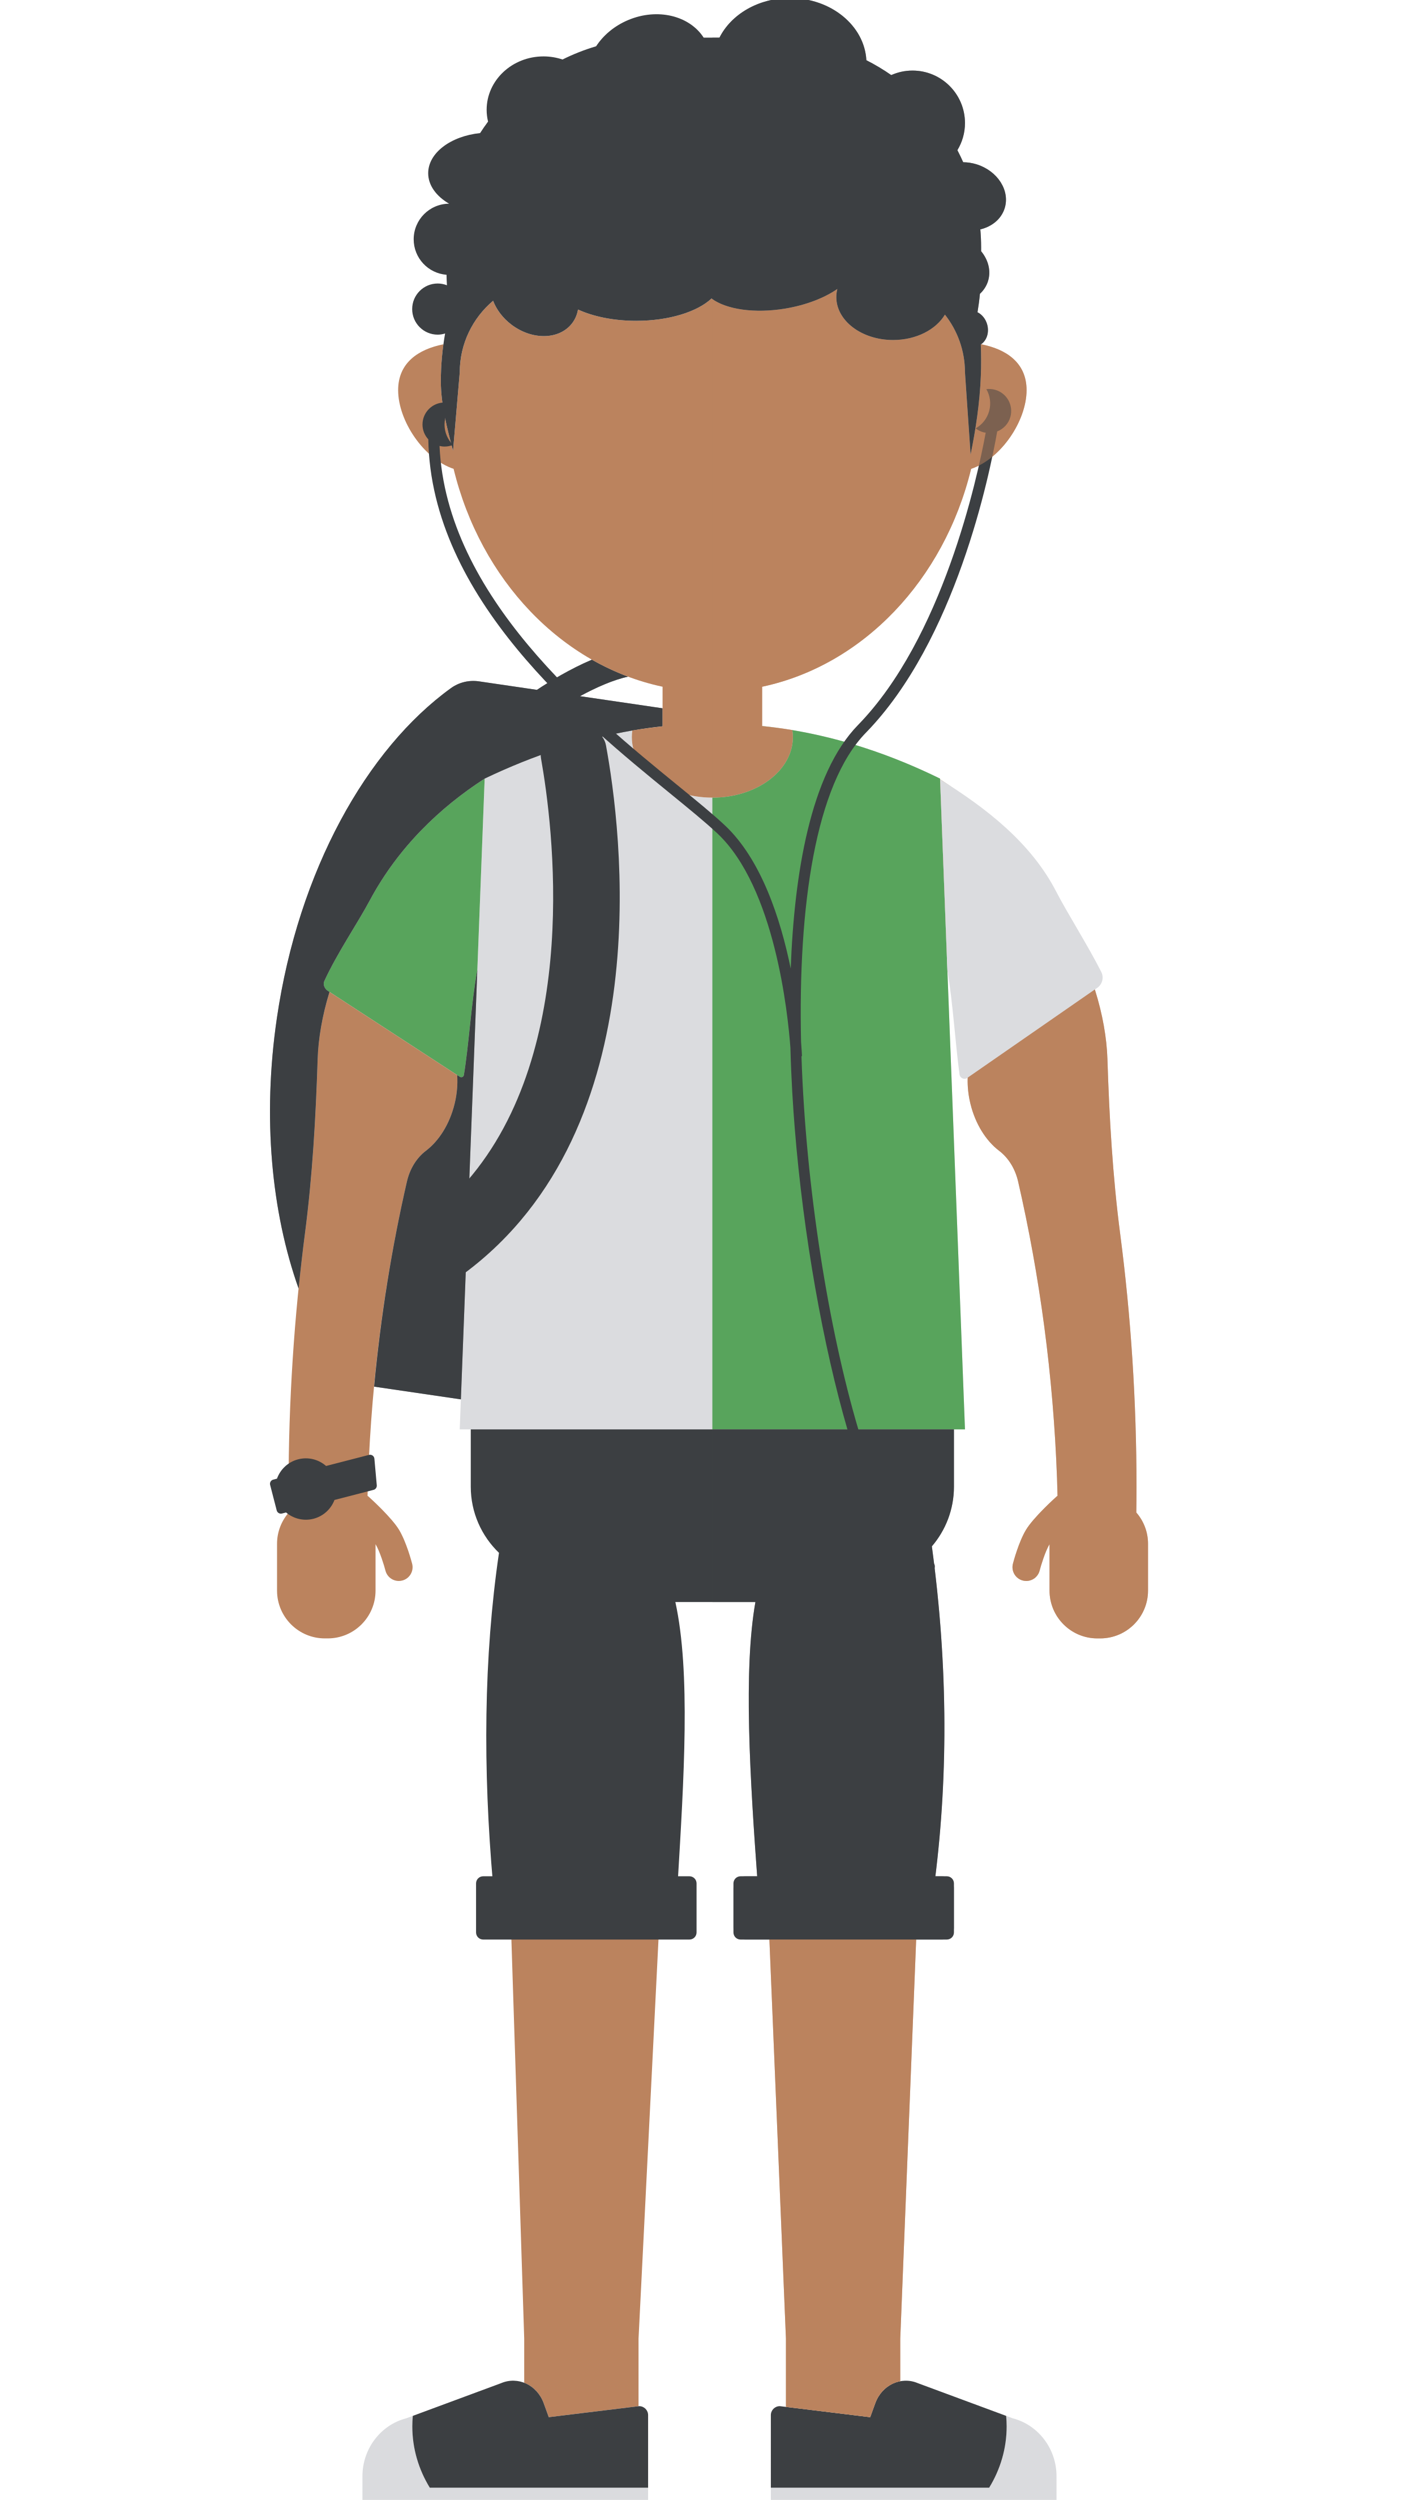 <?xml version="1.0" encoding="UTF-8" standalone="no"?>
<!-- Created with Inkscape (http://www.inkscape.org/) -->

<svg
   xmlns:dc="http://purl.org/dc/elements/1.1/"
   xmlns:cc="http://creativecommons.org/ns#"
   xmlns:rdf="http://www.w3.org/1999/02/22-rdf-syntax-ns#"
   xmlns:svg="http://www.w3.org/2000/svg"
   xmlns="http://www.w3.org/2000/svg"
   xmlns:sodipodi="http://sodipodi.sourceforge.net/DTD/sodipodi-0.dtd"
   xmlns:inkscape="http://www.inkscape.org/namespaces/inkscape"
   width="155.319mm"
   height="274.324mm"
   viewBox="0 0 155.319 274.324"
   version="1.1"
   id="svg13545"
   inkscape:version="0.92.5 (2060ec1f9f, 2020-04-08)"
   sodipodi:docname="boy-intro.svg">
  <defs
     id="defs13539">
    <clipPath
       id="clipPath9151"
       clipPathUnits="userSpaceOnUse">
      <path
         inkscape:connector-curvature="0"
         id="path9149"
         d="M 0,1080 H 1920 V 0 H 0 Z" />
    </clipPath>
    <clipPath
       id="clipPath11905"
       clipPathUnits="userSpaceOnUse">
      <path
         inkscape:connector-curvature="0"
         id="path11903"
         d="M 0,1080 H 1920 V 0 H 0 Z" />
    </clipPath>
    <clipPath
       id="clipPath11889"
       clipPathUnits="userSpaceOnUse">
      <path
         inkscape:connector-curvature="0"
         id="path11887"
         d="M 0,1080 H 1920 V 0 H 0 Z" />
    </clipPath>
    <clipPath
       id="clipPath11873"
       clipPathUnits="userSpaceOnUse">
      <path
         inkscape:connector-curvature="0"
         id="path11871"
         d="M 0,1080 H 1920 V 0 H 0 Z" />
    </clipPath>
    <clipPath
       id="clipPath11857"
       clipPathUnits="userSpaceOnUse">
      <path
         inkscape:connector-curvature="0"
         id="path11855"
         d="M 0,1080 H 1920 V 0 H 0 Z" />
    </clipPath>
    <clipPath
       id="clipPath11841"
       clipPathUnits="userSpaceOnUse">
      <path
         inkscape:connector-curvature="0"
         id="path11839"
         d="M 0,1080 H 1920 V 0 H 0 Z" />
    </clipPath>
    <clipPath
       id="clipPath11825"
       clipPathUnits="userSpaceOnUse">
      <path
         inkscape:connector-curvature="0"
         id="path11823"
         d="M 0,1080 H 1920 V 0 H 0 Z" />
    </clipPath>
    <clipPath
       id="clipPath11809"
       clipPathUnits="userSpaceOnUse">
      <path
         inkscape:connector-curvature="0"
         id="path11807"
         d="M 0,1080 H 1920 V 0 H 0 Z" />
    </clipPath>
    <clipPath
       id="clipPath11793"
       clipPathUnits="userSpaceOnUse">
      <path
         inkscape:connector-curvature="0"
         id="path11791"
         d="M 0,1080 H 1920 V 0 H 0 Z" />
    </clipPath>
    <clipPath
       id="clipPath11921"
       clipPathUnits="userSpaceOnUse">
      <path
         inkscape:connector-curvature="0"
         id="path11919"
         d="M 0,1080 H 1920 V 0 H 0 Z" />
    </clipPath>
    <clipPath
       id="clipPath9755"
       clipPathUnits="userSpaceOnUse">
      <path
         inkscape:connector-curvature="0"
         id="path9753"
         d="M 0,1080 H 1920 V 0 H 0 Z" />
    </clipPath>
    <clipPath
       id="clipPath9775"
       clipPathUnits="userSpaceOnUse">
      <path
         inkscape:connector-curvature="0"
         id="path9773"
         d="M 428.806,1041.99 H 573.461 V 741.647 H 428.806 Z" />
    </clipPath>
    <clipPath
       id="clipPath9795"
       clipPathUnits="userSpaceOnUse">
      <path
         inkscape:connector-curvature="0"
         id="path9793"
         d="m 428.806,971.741 h 87.985 V 764.156 h -87.985 z" />
    </clipPath>
    <clipPath
       id="clipPath9831"
       clipPathUnits="userSpaceOnUse">
      <path
         inkscape:connector-curvature="0"
         id="path9829"
         d="m 448.807,370.581 h 59.979 V 196.656 h -59.979 z" />
    </clipPath>
    <clipPath
       id="clipPath9851"
       clipPathUnits="userSpaceOnUse">
      <path
         inkscape:connector-curvature="0"
         id="path9849"
         d="m 450.224,210.643 h 98.375 v -39.091 h -98.375 z" />
    </clipPath>
    <clipPath
       id="clipPath9867"
       clipPathUnits="userSpaceOnUse">
      <path
         inkscape:connector-curvature="0"
         id="path9865"
         d="m 428.806,551.682 h 92.688 V 365.133 h -92.688 z" />
    </clipPath>
    <clipPath
       id="clipPath9915"
       clipPathUnits="userSpaceOnUse">
      <path
         inkscape:connector-curvature="0"
         id="path9913"
         d="m 533.73,603.675 h 46.456 V 584.042 H 533.73 Z" />
    </clipPath>
    <clipPath
       id="clipPath9939"
       clipPathUnits="userSpaceOnUse">
      <path
         inkscape:connector-curvature="0"
         id="path9937"
         d="m 532.503,584.042 h 46.833 V 481.649 h -46.833 z" />
    </clipPath>
    <clipPath
       id="clipPath9963"
       clipPathUnits="userSpaceOnUse">
      <path
         inkscape:connector-curvature="0"
         id="path9961"
         d="M 428.806,795.515 H 464.82 V 754.633 H 428.806 Z" />
    </clipPath>
    <clipPath
       id="clipPath9459"
       clipPathUnits="userSpaceOnUse">
      <path
         inkscape:connector-curvature="0"
         id="path9457"
         d="M 0,1080 H 1920 V 0 H 0 Z" />
    </clipPath>
    <clipPath
       id="clipPath9495"
       clipPathUnits="userSpaceOnUse">
      <path
         inkscape:connector-curvature="0"
         id="path9493"
         d="M 608.61,751.918 H 730.68 V 522.011 H 608.61 Z" />
    </clipPath>
    <clipPath
       id="clipPath9531"
       clipPathUnits="userSpaceOnUse">
      <path
         inkscape:connector-curvature="0"
         id="path9529"
         d="m 825.547,649.401 h 56.09 V 447.715 h -56.09 z" />
    </clipPath>
    <clipPath
       id="clipPath9599"
       clipPathUnits="userSpaceOnUse">
      <path
         inkscape:connector-curvature="0"
         id="path9597"
         d="M 746.163,867.139 H 843.87 V 709.038 h -97.707 z" />
    </clipPath>
    <clipPath
       id="clipPath9615"
       clipPathUnits="userSpaceOnUse">
      <path
         inkscape:connector-curvature="0"
         id="path9613"
         d="m 746.163,512.683 h 75.124 V 354.112 h -75.124 z" />
    </clipPath>
    <clipPath
       id="clipPath9631"
       clipPathUnits="userSpaceOnUse">
      <path
         inkscape:connector-curvature="0"
         id="path9629"
         d="m 763.899,354.112 h 45.643 V 205.66 h -45.643 z" />
    </clipPath>
    <clipPath
       id="clipPath9647"
       clipPathUnits="userSpaceOnUse">
      <path
         inkscape:connector-curvature="0"
         id="path9645"
         d="m 746.163,957.559 h 91.302 V 815.652 h -91.302 z" />
    </clipPath>
  </defs>
  <sodipodi:namedview
     id="base"
     pagecolor="#ffffff"
     bordercolor="#666666"
     borderopacity="1.0"
     inkscape:pageopacity="0.0"
     inkscape:pageshadow="2"
     inkscape:zoom="0.49497475"
     inkscape:cx="282.34196"
     inkscape:cy="443.1516"
     inkscape:document-units="mm"
     inkscape:current-layer="layer1"
     showgrid="false"
     inkscape:window-width="1920"
     inkscape:window-height="1043"
     inkscape:window-x="1920"
     inkscape:window-y="0"
     inkscape:window-maximized="1" />
  <g
     inkscape:label="Layer 1"
     inkscape:groupmode="layer"
     id="layer1"
     transform="translate(-541.717,-81.283)">
    <g
       transform="matrix(0.353,0,0,-0.353,356.514,419.088)"
       id="g9453">
      <g
         clip-path="url(#clipPath9459)"
         id="g9455">
        <g
           transform="translate(877.992,486.849)"
           id="g9461">
          <path
             inkscape:connector-curvature="0"
             id="path9463"
             style="fill:#bb835e;fill-opacity:1;fill-rule:nonzero;stroke:none"
             d="m 0,0 c 0.037,2.647 0.062,5.3 0.062,7.964 0,26.504 -1.729,52.998 -5.066,78.549 -2.36,18.068 -3.391,36.258 -3.978,54.469 -0.207,6.434 -1.466,13.803 -3.853,21.404 -4.27,13.599 -11.079,24.553 -17.764,29.756 -6.328,15.076 -17.267,27.567 -30.914,36.045 v -49.016 c 3.666,-8.527 7.096,-17.354 10.291,-26.43 1.243,-3.529 1.123,-7.339 -0.052,-10.89 -1.403,-4.235 -1.616,-9.461 -0.305,-14.83 1.55,-6.346 4.894,-11.541 8.902,-14.583 3.077,-2.335 5.061,-5.819 5.927,-9.584 6.702,-29.149 10.937,-60.156 12.101,-92.376 0.064,-1.771 0.107,-3.536 0.151,-5.299 -0.095,-0.073 -0.198,-0.131 -0.289,-0.213 -0.736,-0.661 -7.251,-6.575 -9.527,-10.37 -2.266,-3.777 -3.876,-9.841 -4.052,-10.519 -0.594,-2.292 0.782,-4.629 3.072,-5.223 0.36,-0.093 0.723,-0.139 1.079,-0.139 1.905,0 3.643,1.279 4.146,3.208 0.392,1.511 1.709,5.913 3.084,8.225 v -14.414 c 0,-8.212 6.656,-14.868 14.867,-14.868 h 0.895 c 8.211,0 14.868,6.656 14.868,14.868 V -9.732 C 3.645,-6.007 2.265,-2.609 0,0" />
        </g>
        <g
           transform="translate(730.68,731.222)"
           id="g9465">
          <path
             inkscape:connector-curvature="0"
             id="path9467"
             style="fill:#dbdcdf;fill-opacity:1;fill-rule:nonzero;stroke:none"
             d="m 0,0 c -3.131,-0.34 -6.265,-0.777 -9.401,-1.317 3.136,0.54 6.27,0.946 9.401,1.286 z" />
        </g>
        <g
           transform="translate(761.646,731.312)"
           id="g9469">
          <path
             inkscape:connector-curvature="0"
             id="path9471"
             style="fill:#dbdcdf;fill-opacity:1;fill-rule:nonzero;stroke:none"
             d="m 0,0 v -0.033 c 3.129,-0.324 6.257,-0.715 9.381,-1.24 0.108,-0.711 0.177,-1.431 0.177,-2.164 0,-10.403 -11.211,-18.837 -25.041,-18.837 -13.83,0 -25.041,8.434 -25.041,18.837 0,0.686 0.055,1.362 0.15,2.029 -15.242,-2.624 -30.545,-7.597 -45.91,-14.946 l -7.754,-202.275 H 63.072 L 55.318,-16.354 C 36.971,-7.354 18.532,-1.914 0,0" />
        </g>
        <g
           transform="translate(668.901,622.801)"
           id="g9473">
          <path
             inkscape:connector-curvature="0"
             id="path9475"
             style="fill:#58a45c;fill-opacity:1;fill-rule:nonzero;stroke:none"
             d="m 0,0 c 1.5,8.765 2.302,22.562 4.18,32.637 l 2.281,59.519 c 0.007,0.003 0.013,0.006 0.019,0.009 v 0.011 C -7.449,83.187 -20.444,70.805 -29.29,54.26 -33.056,47.215 -39.435,37.891 -43.413,29.221 c -0.463,-1.012 0.04,-2.212 0.908,-2.908 L -1.327,-0.493 C -0.839,-0.884 -0.105,-0.616 0,0" />
        </g>
        <g
           transform="translate(627.107,648.651)"
           id="g9477">
          <path
             inkscape:connector-curvature="0"
             id="path9479"
             style="fill:#bb835e;fill-opacity:1;fill-rule:nonzero;stroke:none"
             d="m 0,0 c -2.269,-7.394 -3.478,-14.552 -3.68,-20.82 -0.587,-18.212 -1.617,-36.402 -3.977,-54.47 -3.338,-25.55 -5.067,-52.044 -5.067,-78.548 0,-2.663 0.026,-5.317 0.063,-7.964 -2.265,-2.61 -3.646,-6.007 -3.646,-9.733 v -14.533 c 0,-8.212 6.657,-14.868 14.869,-14.868 h 0.894 c 8.211,0 14.868,6.656 14.868,14.868 v 14.414 c 1.374,-2.312 2.692,-6.715 3.084,-8.225 0.502,-1.929 2.24,-3.207 4.145,-3.207 0.357,0 0.719,0.044 1.08,0.138 2.29,0.594 3.665,2.931 3.071,5.223 -0.176,0.678 -1.786,6.742 -4.051,10.519 -2.277,3.794 -8.792,9.708 -9.528,10.371 -0.09,0.082 -0.193,0.139 -0.289,0.211 0.044,1.764 0.088,3.529 0.152,5.299 1.164,32.221 5.399,63.227 12.101,92.378 0.866,3.763 2.849,7.248 5.926,9.583 4.008,3.042 7.353,8.238 8.902,14.583 0.752,3.077 0.988,6.102 0.8,8.926 z" />
        </g>
        <g
           transform="translate(667.574,622.308)"
           id="g9481">
          <path
             inkscape:connector-curvature="0"
             id="path9483"
             style="fill:#3c3f42;fill-opacity:1;fill-rule:nonzero;stroke:none"
             d="m 0,0 -0.75,0.488 c 0.188,-2.824 -0.048,-5.849 -0.8,-8.926 -1.549,-6.345 -4.893,-11.541 -8.902,-14.583 -3.076,-2.335 -5.06,-5.819 -5.926,-9.583 -4.691,-20.404 -8.141,-41.733 -10.208,-63.736 L 0.392,-100.297 5.506,33.13 C 3.629,23.055 2.827,9.258 1.327,0.493 1.221,-0.123 0.487,-0.391 0,0" />
        </g>
        <g
           transform="translate(705.012,740.572)"
           id="g9485">
          <path
             inkscape:connector-curvature="0"
             id="path9487"
             style="fill:#3c3f42;fill-opacity:1;fill-rule:nonzero;stroke:none"
             d="M 0,0 C 4.896,2.653 10.331,5.087 14.97,6.067 11.078,7.523 7.31,9.287 3.694,11.347 -3.199,8.427 -9.625,4.474 -13.399,1.965 l -18.03,2.644 c -3.059,0.449 -6.182,-0.287 -8.689,-2.096 -26.23,-18.93 -47.428,-56.786 -54.14,-102.553 -4.543,-30.969 -1.672,-60.353 6.752,-84.077 0.575,5.672 1.214,11.315 1.944,16.907 2.36,18.067 3.39,36.257 3.978,54.469 0.202,6.268 1.411,13.426 3.679,20.82 l -0.711,0.463 c -0.868,0.696 -1.372,1.896 -0.908,2.908 3.978,8.67 10.357,17.994 14.123,25.039 8.845,16.545 21.841,28.927 35.77,37.916 v -0.011 c 15.359,7.344 30.655,12.314 45.891,14.938 0.024,0.004 0.049,0.007 0.073,0.011 3.115,0.534 6.226,0.969 9.335,1.307 v 5.585 z" />
        </g>
        <g
           id="g9489">
          <g
             id="g9491" />
          <g
             id="g9507">
            <g
               style="opacity:0.5"
               id="g9505"
               clip-path="url(#clipPath9495)">
              <g
                 id="g9499"
                 transform="translate(667.574,622.308)">
                <path
                   inkscape:connector-curvature="0"
                   id="path9497"
                   style="fill:#3c3f42;fill-opacity:1;fill-rule:nonzero;stroke:none"
                   d="m 0,0 -0.75,0.488 c 0.188,-2.824 -0.048,-5.849 -0.8,-8.926 -1.549,-6.345 -4.893,-11.541 -8.902,-14.583 -3.076,-2.335 -5.06,-5.819 -5.926,-9.583 -4.691,-20.404 -8.141,-41.733 -10.208,-63.736 L 0.392,-100.297 5.506,33.13 C 3.629,23.055 2.827,9.258 1.327,0.493 1.221,-0.123 0.487,-0.391 0,0" />
              </g>
              <g
                 id="g9503"
                 transform="translate(705.012,740.572)">
                <path
                   inkscape:connector-curvature="0"
                   id="path9501"
                   style="fill:#3c3f42;fill-opacity:1;fill-rule:nonzero;stroke:none"
                   d="M 0,0 C 4.896,2.653 10.331,5.087 14.97,6.067 11.078,7.523 7.31,9.287 3.694,11.347 -3.199,8.427 -9.625,4.474 -13.399,1.965 l -18.03,2.644 c -3.059,0.449 -6.182,-0.287 -8.689,-2.096 -26.23,-18.93 -47.428,-56.786 -54.14,-102.553 -4.543,-30.969 -1.672,-60.353 6.752,-84.077 0.575,5.672 1.214,11.315 1.944,16.907 2.36,18.067 3.39,36.257 3.978,54.469 0.202,6.268 1.411,13.426 3.679,20.82 l -0.711,0.463 c -0.868,0.696 -1.372,1.896 -0.908,2.908 3.978,8.67 10.357,17.994 14.123,25.039 8.845,16.545 21.841,28.927 35.77,37.916 v -0.011 c 15.359,7.344 30.655,12.314 45.891,14.938 0.024,0.004 0.049,0.007 0.073,0.011 3.115,0.534 6.226,0.969 9.335,1.307 v 5.585 z" />
              </g>
            </g>
          </g>
        </g>
        <g
           transform="translate(829.719,849.957)"
           id="g9509">
          <path
             inkscape:connector-curvature="0"
             id="path9511"
             style="fill:#bb835e;fill-opacity:1;fill-rule:nonzero;stroke:none"
             d="m 0,0 c -0.029,-0.02 -0.054,-0.046 -0.084,-0.065 0.118,-3.176 0.142,-6.408 0.012,-9.7 -0.338,-8.56 -1.606,-16.808 -3.183,-24.54 l -1.747,25.53 c 0,6.795 -2.343,13.031 -6.238,17.989 -2.761,-4.651 -8.929,-7.897 -16.11,-7.897 -9.755,0 -17.663,5.98 -17.663,13.354 0,0.86 0.117,1.698 0.323,2.512 -3.989,-2.758 -9.672,-5.002 -16.179,-6.09 -9.682,-1.62 -18.47,-0.234 -22.949,3.125 -4.388,-4.118 -13.218,-6.938 -23.418,-6.938 -7.016,0 -13.375,1.341 -18.1,3.512 -0.263,-1.524 -0.851,-2.963 -1.802,-4.222 -3.909,-5.184 -12.355,-5.405 -18.863,-0.497 -2.729,2.059 -4.673,4.696 -5.735,7.443 C -158.075,8.165 -162.11,0.17 -162.11,-8.775 l -2.08,-24.31 c -1.754,6.589 -3.793,14.183 -3.793,21.585 0,3.917 0.293,7.746 0.804,11.488 -7.865,-1.552 -14.084,-5.793 -14.084,-14.249 0,-9.563 7.947,-21.356 17.244,-24.466 8.384,-34.476 33.579,-61.049 64.98,-67.724 v -12.315 c -3.134,-0.339 -6.269,-0.747 -9.408,-1.287 -0.095,-0.667 -0.15,-1.343 -0.15,-2.029 0,-10.403 11.211,-18.837 25.041,-18.837 13.829,0 25.041,8.434 25.041,18.837 0,0.733 -0.069,1.453 -0.177,2.164 -3.124,0.525 -6.252,0.916 -9.381,1.24 v 12.227 c 31.401,6.675 56.595,33.248 64.979,67.724 9.298,3.11 17.244,14.903 17.244,24.466 C 14.15,-5.781 7.896,-1.541 0,0" />
        </g>
        <g
           transform="translate(761.646,731.306)"
           id="g9513">
          <path
             inkscape:connector-curvature="0"
             id="path9515"
             style="fill:#58a45c;fill-opacity:1;fill-rule:nonzero;stroke:none"
             d="M 0,0 V -0.027 C 3.051,-0.343 6.101,-0.727 9.147,-1.233 6.101,-0.726 3.052,-0.315 0,0" />
        </g>
        <g
           transform="translate(771.027,730.034)"
           id="g9517">
          <path
             inkscape:connector-curvature="0"
             id="path9519"
             style="fill:#58a45c;fill-opacity:1;fill-rule:nonzero;stroke:none"
             d="m 0,0 c 0.108,-0.709 0.177,-1.428 0.177,-2.16 0,-10.403 -11.212,-18.837 -25.041,-18.837 V -217.351 H 53.69 L 45.937,-15.077 C 30.688,-7.597 15.376,-2.583 0,0" />
        </g>
        <g
           transform="translate(867.094,654.869)"
           id="g9521">
          <path
             inkscape:connector-curvature="0"
             id="path9523"
             style="fill:#dbdcdf;fill-opacity:1;fill-rule:nonzero;stroke:none"
             d="m 0,0 c -4.016,7.977 -10.671,18.476 -13.962,24.875 -7.879,15.322 -21.854,26.048 -36.159,34.98 l 2.275,-59.356 c 1.717,-10.054 2.49,-23.015 3.776,-32.37 0.159,-1.159 1.486,-1.731 2.446,-1.065 L -1.25,-4.954 C 0.348,-3.847 0.874,-1.737 0,0" />
        </g>
        <g
           id="g9525">
          <g
             id="g9527" />
          <g
             id="g9539">
            <g
               style="opacity:0.5"
               id="g9537"
               clip-path="url(#clipPath9531)">
              <g
                 id="g9535"
                 transform="translate(877.992,486.849)">
                <path
                   inkscape:connector-curvature="0"
                   id="path9533"
                   style="fill:#bb835e;fill-opacity:1;fill-rule:nonzero;stroke:none"
                   d="m 0,0 c 0.037,2.647 0.062,5.301 0.062,7.964 0,26.504 -1.729,52.998 -5.066,78.549 -2.36,18.068 -3.391,36.258 -3.978,54.469 -0.207,6.434 -1.466,13.803 -3.853,21.404 -0.018,0.056 -0.037,0.11 -0.055,0.166 L -52.427,135.15 c -0.094,-2.593 0.167,-5.34 0.848,-8.129 1.55,-6.345 4.894,-11.541 8.902,-14.583 3.077,-2.335 5.061,-5.819 5.927,-9.583 6.702,-29.15 10.937,-60.157 12.101,-92.377 0.064,-1.771 0.107,-3.536 0.151,-5.299 -0.095,-0.073 -0.198,-0.13 -0.289,-0.212 -0.736,-0.662 -7.251,-6.576 -9.527,-10.37 -2.266,-3.778 -3.876,-9.842 -4.051,-10.52 -0.595,-2.292 0.781,-4.629 3.071,-5.223 0.36,-0.093 0.723,-0.138 1.079,-0.138 1.905,0 3.643,1.278 4.146,3.207 0.392,1.511 1.709,5.913 3.084,8.225 v -14.414 c 0,-8.212 6.656,-14.868 14.867,-14.868 h 0.895 c 8.211,0 14.868,6.656 14.868,14.868 V -9.732 C 3.645,-6.007 2.265,-2.609 0,0" />
              </g>
            </g>
          </g>
        </g>
        <g
           transform="translate(671.04,494.871)"
           id="g9541">
          <path
             inkscape:connector-curvature="0"
             id="path9543"
             style="fill:#3c3f42;fill-opacity:1;fill-rule:nonzero;stroke:none"
             d="M 0,0 C 0,-8.083 3.375,-15.366 8.773,-20.56 4.002,-53.138 3.766,-87.606 6.917,-123.491 h 57.406 c 1.951,32.76 4.081,65.809 -0.703,87.643 h 24.889 c -3.75,-21.273 -1.729,-54.437 0.793,-88.633 l 54.622,-0.9 c 4.54,33.512 4.585,69.025 -0.544,106.84 4.272,4.99 6.867,11.457 6.867,18.541 V 17.812 H 0 Z" />
        </g>
        <g
           transform="translate(853.179,183.749)"
           id="g9545">
          <path
             inkscape:connector-curvature="0"
             id="path9547"
             style="fill:#dadbde;fill-opacity:1;fill-rule:nonzero;stroke:none"
             d="m 0,0 v 3.577 c 0,8.535 -5.686,15.931 -13.583,17.973 l -2.076,0.768 c 0.096,-1.069 0.158,-2.147 0.158,-3.238 0,-6.927 -1.977,-13.43 -5.435,-19.08 H -88.827 V -3.801 H 0 Z" />
        </g>
        <g
           transform="translate(832.243,183.749)"
           id="g9549">
          <path
             inkscape:connector-curvature="0"
             id="path9551"
             style="fill:#3c3f42;fill-opacity:1;fill-rule:nonzero;stroke:none"
             d="m 0,0 c 3.458,5.65 5.435,12.153 5.435,19.08 0,1.091 -0.062,2.169 -0.158,3.238 L -22.18,32.483 c -5.248,2.238 -11.176,-0.552 -13.244,-6.232 l -1.579,-4.34 -28.099,3.431 c -1.54,0 -2.789,-1.249 -2.789,-2.789 V 0 Z" />
        </g>
        <g
           transform="translate(687.659,230.075)"
           id="g9553">
          <path
             inkscape:connector-curvature="0"
             id="path9555"
             style="fill:#bb835e;fill-opacity:1;fill-rule:nonzero;stroke:none"
             d="m 0,0 v -13.731 c 2.672,-1.04 4.937,-3.26 6.059,-6.344 l 1.58,-4.34 27.911,3.408 V 0 l 7.067,141.304 H -4.54 Z" />
        </g>
        <g
           transform="translate(769.043,208.858)"
           id="g9557">
          <path
             inkscape:connector-curvature="0"
             id="path9559"
             style="fill:#bb835e;fill-opacity:1;fill-rule:nonzero;stroke:none"
             d="m 0,0 26.197,-3.198 1.579,4.34 c 1.356,3.725 4.376,6.194 7.773,6.83 V 21.217 L 41.116,160.711 -5.817,161.484 0,21.217 Z" />
        </g>
        <g
           transform="translate(658.294,183.749)"
           id="g9561">
          <path
             inkscape:connector-curvature="0"
             id="path9563"
             style="fill:#dadbde;fill-opacity:1;fill-rule:nonzero;stroke:none"
             d="m 0,0 c -3.458,5.65 -5.435,12.153 -5.435,19.08 0,1.091 0.061,2.169 0.158,3.238 L -7.353,21.55 C -15.25,19.508 -20.937,12.112 -20.937,3.577 V 0 -3.801 H 67.891 V 0 Z" />
        </g>
        <g
           transform="translate(652.859,202.829)"
           id="g9565">
          <path
             inkscape:connector-curvature="0"
             id="path9567"
             style="fill:#3c3f42;fill-opacity:1;fill-rule:nonzero;stroke:none"
             d="M 0,0 C 0,-6.927 1.977,-13.43 5.435,-19.08 H 73.326 V 3.473 c 0,1.54 -1.249,2.789 -2.789,2.789 l -28.099,-3.431 -1.58,4.34 c -2.066,5.68 -7.996,8.47 -13.243,6.232 L 0.158,3.238 C 0.062,2.169 0,1.091 0,0" />
        </g>
        <g
           transform="translate(668.955,561.108)"
           id="g9569">
          <path
             inkscape:connector-curvature="0"
             id="path9571"
             style="fill:#3c3f42;fill-opacity:1;fill-rule:nonzero;stroke:none"
             d="m 0,0 v 0 c -6.383,8.612 -6.148,20.595 0.889,28.682 35.774,41.108 26.712,110.809 23.042,131.416 -0.592,3.325 1.511,6.526 4.798,7.298 l 7.702,1.809 c 3.524,0.828 7.034,-1.448 7.693,-5.007 C 48.869,138.545 61.154,45.315 0,0" />
        </g>
        <g
           transform="translate(834.042,835.816)"
           id="g9573">
          <path
             inkscape:connector-curvature="0"
             id="path9575"
             style="fill:#3c3f42;fill-opacity:1;fill-rule:nonzero;stroke:none"
             d="m 0,0 c -0.9,0.246 -1.807,0.297 -2.678,0.185 1.141,-1.986 1.524,-4.407 0.873,-6.791 -0.652,-2.384 -2.213,-4.274 -4.205,-5.404 0.693,-0.539 1.5,-0.957 2.4,-1.203 0.244,-0.066 0.487,-0.083 0.731,-0.122 -2.679,-14.495 -13.469,-63.985 -39.73,-90.889 -14.867,-15.226 -19.826,-46.639 -20.903,-75.684 -3.18,15.536 -9.189,33.95 -20.501,44.542 -3.756,3.519 -8.87,7.691 -14.792,12.52 -27.032,22.051 -71.825,58.613 -73.91,105.376 0.501,-0.116 1.016,-0.193 1.552,-0.193 0.934,0 1.822,0.19 2.633,0.528 -1.625,1.615 -2.633,3.849 -2.633,6.321 0,2.472 1.008,4.706 2.633,6.321 -0.811,0.338 -1.699,0.528 -2.633,0.528 -3.782,0 -6.848,-3.066 -6.848,-6.849 0,-1.778 0.695,-3.383 1.806,-4.601 0.824,-49.363 47.33,-87.326 75.233,-110.087 5.873,-4.791 10.945,-8.928 14.616,-12.365 17.921,-16.781 21.969,-56.05 22.75,-66.687 0.261,-9.792 0.817,-18.481 1.353,-25.057 2.709,-33.494 8.862,-67.675 16.37,-93.523 4.079,-14.125 8.588,-25.781 13.147,-33.478 4.303,-7.302 8.622,-10.97 12.839,-10.97 0.051,0 0.12,0 0.171,0.017 1.463,1.42 1.284,2.486 0.052,3.411 -3.685,-0.206 -7.491,4.852 -10.113,9.291 -4.44,7.507 -8.759,18.479 -12.702,31.729 -9.268,31.299 -16.345,75.252 -17.681,115.99 l 0.159,0.006 c -0.013,0.342 -0.085,1.959 -0.285,4.486 -0.944,42.027 4.443,79.957 20.138,96.028 27.929,28.611 38.5,80.187 40.851,93.666 1.939,0.765 3.516,2.381 4.108,4.547 C 5.798,-4.763 3.648,-0.997 0,0" />
        </g>
        <g
           transform="translate(739.033,354.112)"
           id="g9577">
          <path
             inkscape:connector-curvature="0"
             id="path9579"
             style="fill:#3c3f42;fill-opacity:1;fill-rule:nonzero;stroke:none"
             d="m 0,0 h -64.13 c -1.225,0 -2.218,0.992 -2.218,2.217 v 15.24 c 0,1.225 0.993,2.218 2.218,2.218 H 0 c 1.225,0 2.217,-0.993 2.217,-2.218 V 2.217 C 2.217,0.992 1.225,0 0,0" />
        </g>
        <g
           transform="translate(819.069,354.112)"
           id="g9581">
          <path
             inkscape:connector-curvature="0"
             id="path9583"
             style="fill:#3c3f42;fill-opacity:1;fill-rule:nonzero;stroke:none"
             d="m 0,0 h -64.13 c -1.225,0 -2.218,0.992 -2.218,2.217 v 15.24 c 0,1.225 0.993,2.218 2.218,2.218 H 0 c 1.225,0 2.217,-0.993 2.217,-2.218 V 2.217 C 2.217,0.992 1.225,0 0,0" />
        </g>
        <g
           transform="translate(641.072,503.577)"
           id="g9585">
          <path
             inkscape:connector-curvature="0"
             id="path9587"
             style="fill:#3c3f42;fill-opacity:1;fill-rule:nonzero;stroke:none"
             d="M 0,0 C -0.074,0.824 -0.87,1.386 -1.671,1.179 L -15.02,-2.268 c -2.292,2.01 -5.505,2.89 -8.679,2.071 -3.175,-0.821 -5.56,-3.145 -6.593,-6.013 l -1.167,-0.302 c -0.718,-0.184 -1.149,-0.917 -0.964,-1.634 l 2.049,-7.938 c 0.185,-0.717 0.917,-1.147 1.634,-0.963 l 1.276,0.329 c 2.282,-1.923 5.424,-2.756 8.534,-1.953 3.109,0.803 5.456,3.053 6.522,5.84 l 12.152,3.138 c 0.635,0.164 1.059,0.764 1,1.419 z" />
        </g>
        <g
           transform="translate(828.313,905.887)"
           id="g9589">
          <path
             inkscape:connector-curvature="0"
             id="path9591"
             style="fill:#3c3f42;fill-opacity:1;fill-rule:nonzero;stroke:none"
             d="m 0,0 c -1.395,0.434 -2.793,0.634 -4.152,0.649 -0.563,1.268 -1.164,2.517 -1.804,3.741 1.488,2.462 2.36,5.337 2.36,8.423 0,9.014 -7.307,16.321 -16.321,16.321 -2.353,0 -4.585,-0.508 -6.606,-1.404 -2.459,1.711 -5.041,3.254 -7.731,4.619 -0.596,10.754 -10.996,19.323 -23.777,19.323 -9.831,0 -18.267,-5.068 -21.91,-12.301 h -4.909 c -4.4,6.823 -14.333,9.309 -23.48,5.462 -4.31,-1.813 -7.733,-4.738 -9.97,-8.15 -3.624,-1.073 -7.114,-2.453 -10.444,-4.11 -1.847,0.613 -3.825,0.965 -5.896,0.965 -9.775,0 -17.699,-7.44 -17.699,-16.617 0,-1.254 0.161,-2.471 0.441,-3.645 -0.867,-1.157 -1.683,-2.354 -2.473,-3.568 -9.147,-0.963 -16.144,-6.174 -16.144,-12.477 0,-3.777 2.524,-7.157 6.505,-9.476 -6.088,-0.03 -11.015,-4.971 -11.015,-11.067 0,-5.825 4.501,-10.588 10.213,-11.026 0.023,-1.092 0.058,-2.18 0.124,-3.261 -0.889,0.343 -1.845,0.55 -2.854,0.55 -4.391,0 -7.951,-3.559 -7.951,-7.95 0,-4.392 3.56,-7.951 7.951,-7.951 0.8,0 1.561,0.141 2.285,0.367 0,10e-4 0.001,0.002 0.001,0.004 -0.833,-4.799 -1.321,-9.753 -1.321,-14.852 0,-7.401 2.039,-14.995 3.793,-21.585 l 2.08,24.31 c 0,8.946 4.035,16.941 10.374,22.291 1.062,-2.747 3.006,-5.383 5.735,-7.442 6.508,-4.909 14.954,-4.687 18.864,0.497 0.95,1.259 1.539,2.698 1.801,4.222 4.725,-2.171 11.084,-3.512 18.1,-3.512 10.201,0 19.031,2.82 23.418,6.938 4.479,-3.359 13.267,-4.745 22.95,-3.125 6.506,1.087 12.19,3.332 16.178,6.089 -0.205,-0.813 -0.322,-1.651 -0.322,-2.511 0,-7.374 7.907,-13.354 17.662,-13.354 7.181,0 13.349,3.246 16.111,7.897 3.895,-4.958 6.237,-11.194 6.237,-17.99 l 1.747,-25.529 c 1.577,7.732 2.846,15.98 3.183,24.54 0.13,3.292 0.106,6.524 -0.012,9.7 1.796,1.144 2.68,3.641 1.997,6.166 -0.483,1.783 -1.638,3.153 -3.022,3.844 0.31,1.89 0.575,3.796 0.753,5.728 1.153,1.074 2.037,2.398 2.518,3.944 0.995,3.202 0.077,6.602 -2.146,9.293 v 1.322 c 0,1.843 -0.095,3.663 -0.245,5.468 3.606,0.856 6.525,3.21 7.573,6.581 C 10.461,-8.146 6.543,-2.034 0,0" />
        </g>
        <g
           id="g9593">
          <g
             id="g9595" />
          <g
             id="g9607">
            <g
               style="opacity:0.5"
               id="g9605"
               clip-path="url(#clipPath9599)">
              <g
                 id="g9603"
                 transform="translate(829.72,849.957)">
                <path
                   inkscape:connector-curvature="0"
                   id="path9601"
                   style="fill:#bb835e;fill-opacity:1;fill-rule:nonzero;stroke:none"
                   d="m 0,0 c -0.03,-0.02 -0.054,-0.046 -0.084,-0.065 0.117,-3.176 0.142,-6.408 0.012,-9.7 -0.338,-8.56 -1.607,-16.808 -3.183,-24.54 l -1.747,25.53 c 0,6.795 -2.343,13.031 -6.238,17.989 -2.762,-4.651 -8.929,-7.897 -16.111,-7.897 -9.754,0 -17.662,5.98 -17.662,13.354 0,0.86 0.117,1.698 0.323,2.512 -3.989,-2.758 -9.672,-5.002 -16.179,-6.09 -9.504,-1.59 -18.137,-0.279 -22.688,2.946 v -114.16 -7.973 -9.776 -15.713 -7.336 c 13.83,0 25.041,8.434 25.041,18.837 0,0.733 -0.069,1.453 -0.177,2.164 -3.124,0.525 -6.251,0.916 -9.381,1.239 v 12.228 c 31.402,6.675 56.596,33.248 64.98,67.725 9.298,3.109 17.244,14.902 17.244,24.465 C 14.15,-5.781 7.896,-1.541 0,0" />
              </g>
            </g>
          </g>
        </g>
        <g
           id="g9609">
          <g
             id="g9611" />
          <g
             id="g9623">
            <g
               style="opacity:0.5"
               id="g9621"
               clip-path="url(#clipPath9615)">
              <g
                 id="g9619"
                 transform="translate(821.287,512.683)">
                <path
                   inkscape:connector-curvature="0"
                   id="path9617"
                   style="fill:#3c3f42;fill-opacity:1;fill-rule:nonzero;stroke:none"
                   d="m 0,0 h -75.124 v -53.659 h 13.386 c -3.625,-20.568 -1.855,-52.253 0.546,-85.237 h -3.572 c -2.099,0 -3.801,-1.702 -3.801,-3.8 v -12.075 c 0,-2.098 1.702,-3.8 3.801,-3.8 h 60.963 c 2.099,0 3.801,1.702 3.801,3.8 v 12.075 c 0,2.098 -1.702,3.8 -3.801,3.8 h -1.978 c 3.979,32.249 3.822,66.338 -1.088,102.543 C -2.595,-31.362 0,-24.895 0,-17.812 Z" />
              </g>
            </g>
          </g>
        </g>
        <g
           id="g9625">
          <g
             id="g9627" />
          <g
             id="g9639">
            <g
               style="opacity:0.5"
               id="g9637"
               clip-path="url(#clipPath9631)">
              <g
                 id="g9635"
                 transform="translate(769.043,208.858)">
                <path
                   inkscape:connector-curvature="0"
                   id="path9633"
                   style="fill:#bb835e;fill-opacity:1;fill-rule:nonzero;stroke:none"
                   d="m 0,0 26.197,-3.198 1.579,4.34 c 1.356,3.725 4.376,6.194 7.773,6.83 V 21.217 L 40.5,145.253 H -5.144 L 0,21.217 Z" />
              </g>
            </g>
          </g>
        </g>
        <g
           id="g9641">
          <g
             id="g9643" />
          <g
             id="g9655">
            <g
               style="opacity:0.5"
               id="g9653"
               clip-path="url(#clipPath9647)">
              <g
                 id="g9651"
                 transform="translate(828.313,905.887)">
                <path
                   inkscape:connector-curvature="0"
                   id="path9649"
                   style="fill:#3c3f42;fill-opacity:1;fill-rule:nonzero;stroke:none"
                   d="m 0,0 c -1.395,0.434 -2.793,0.634 -4.152,0.649 -0.563,1.268 -1.164,2.517 -1.804,3.741 1.488,2.462 2.36,5.337 2.36,8.423 0,9.014 -7.307,16.321 -16.321,16.321 -2.353,0 -4.585,-0.508 -6.606,-1.404 -2.459,1.711 -5.041,3.254 -7.731,4.619 -0.596,10.754 -10.996,19.323 -23.777,19.323 -9.831,0 -18.267,-5.068 -21.91,-12.301 h -2.209 v -81.262 c 4.551,-3.225 13.184,-4.536 22.688,-2.946 6.506,1.087 12.19,3.332 16.178,6.089 -0.205,-0.813 -0.322,-1.651 -0.322,-2.511 0,-7.374 7.907,-13.354 17.662,-13.354 7.181,0 13.349,3.246 16.111,7.897 3.895,-4.958 6.237,-11.194 6.237,-17.99 l 1.747,-25.529 c 1.577,7.732 2.846,15.98 3.183,24.54 0.13,3.292 0.106,6.524 -0.012,9.7 1.796,1.144 2.68,3.641 1.997,6.166 -0.483,1.783 -1.638,3.153 -3.022,3.844 0.31,1.89 0.575,3.796 0.753,5.728 1.153,1.074 2.037,2.398 2.518,3.944 0.995,3.202 0.077,6.602 -2.146,9.293 v 1.322 c 0,1.843 -0.095,3.663 -0.245,5.468 3.606,0.856 6.525,3.21 7.573,6.581 C 10.461,-8.146 6.543,-2.034 0,0" />
              </g>
            </g>
          </g>
        </g>
      </g>
    </g>
  </g>
</svg>
